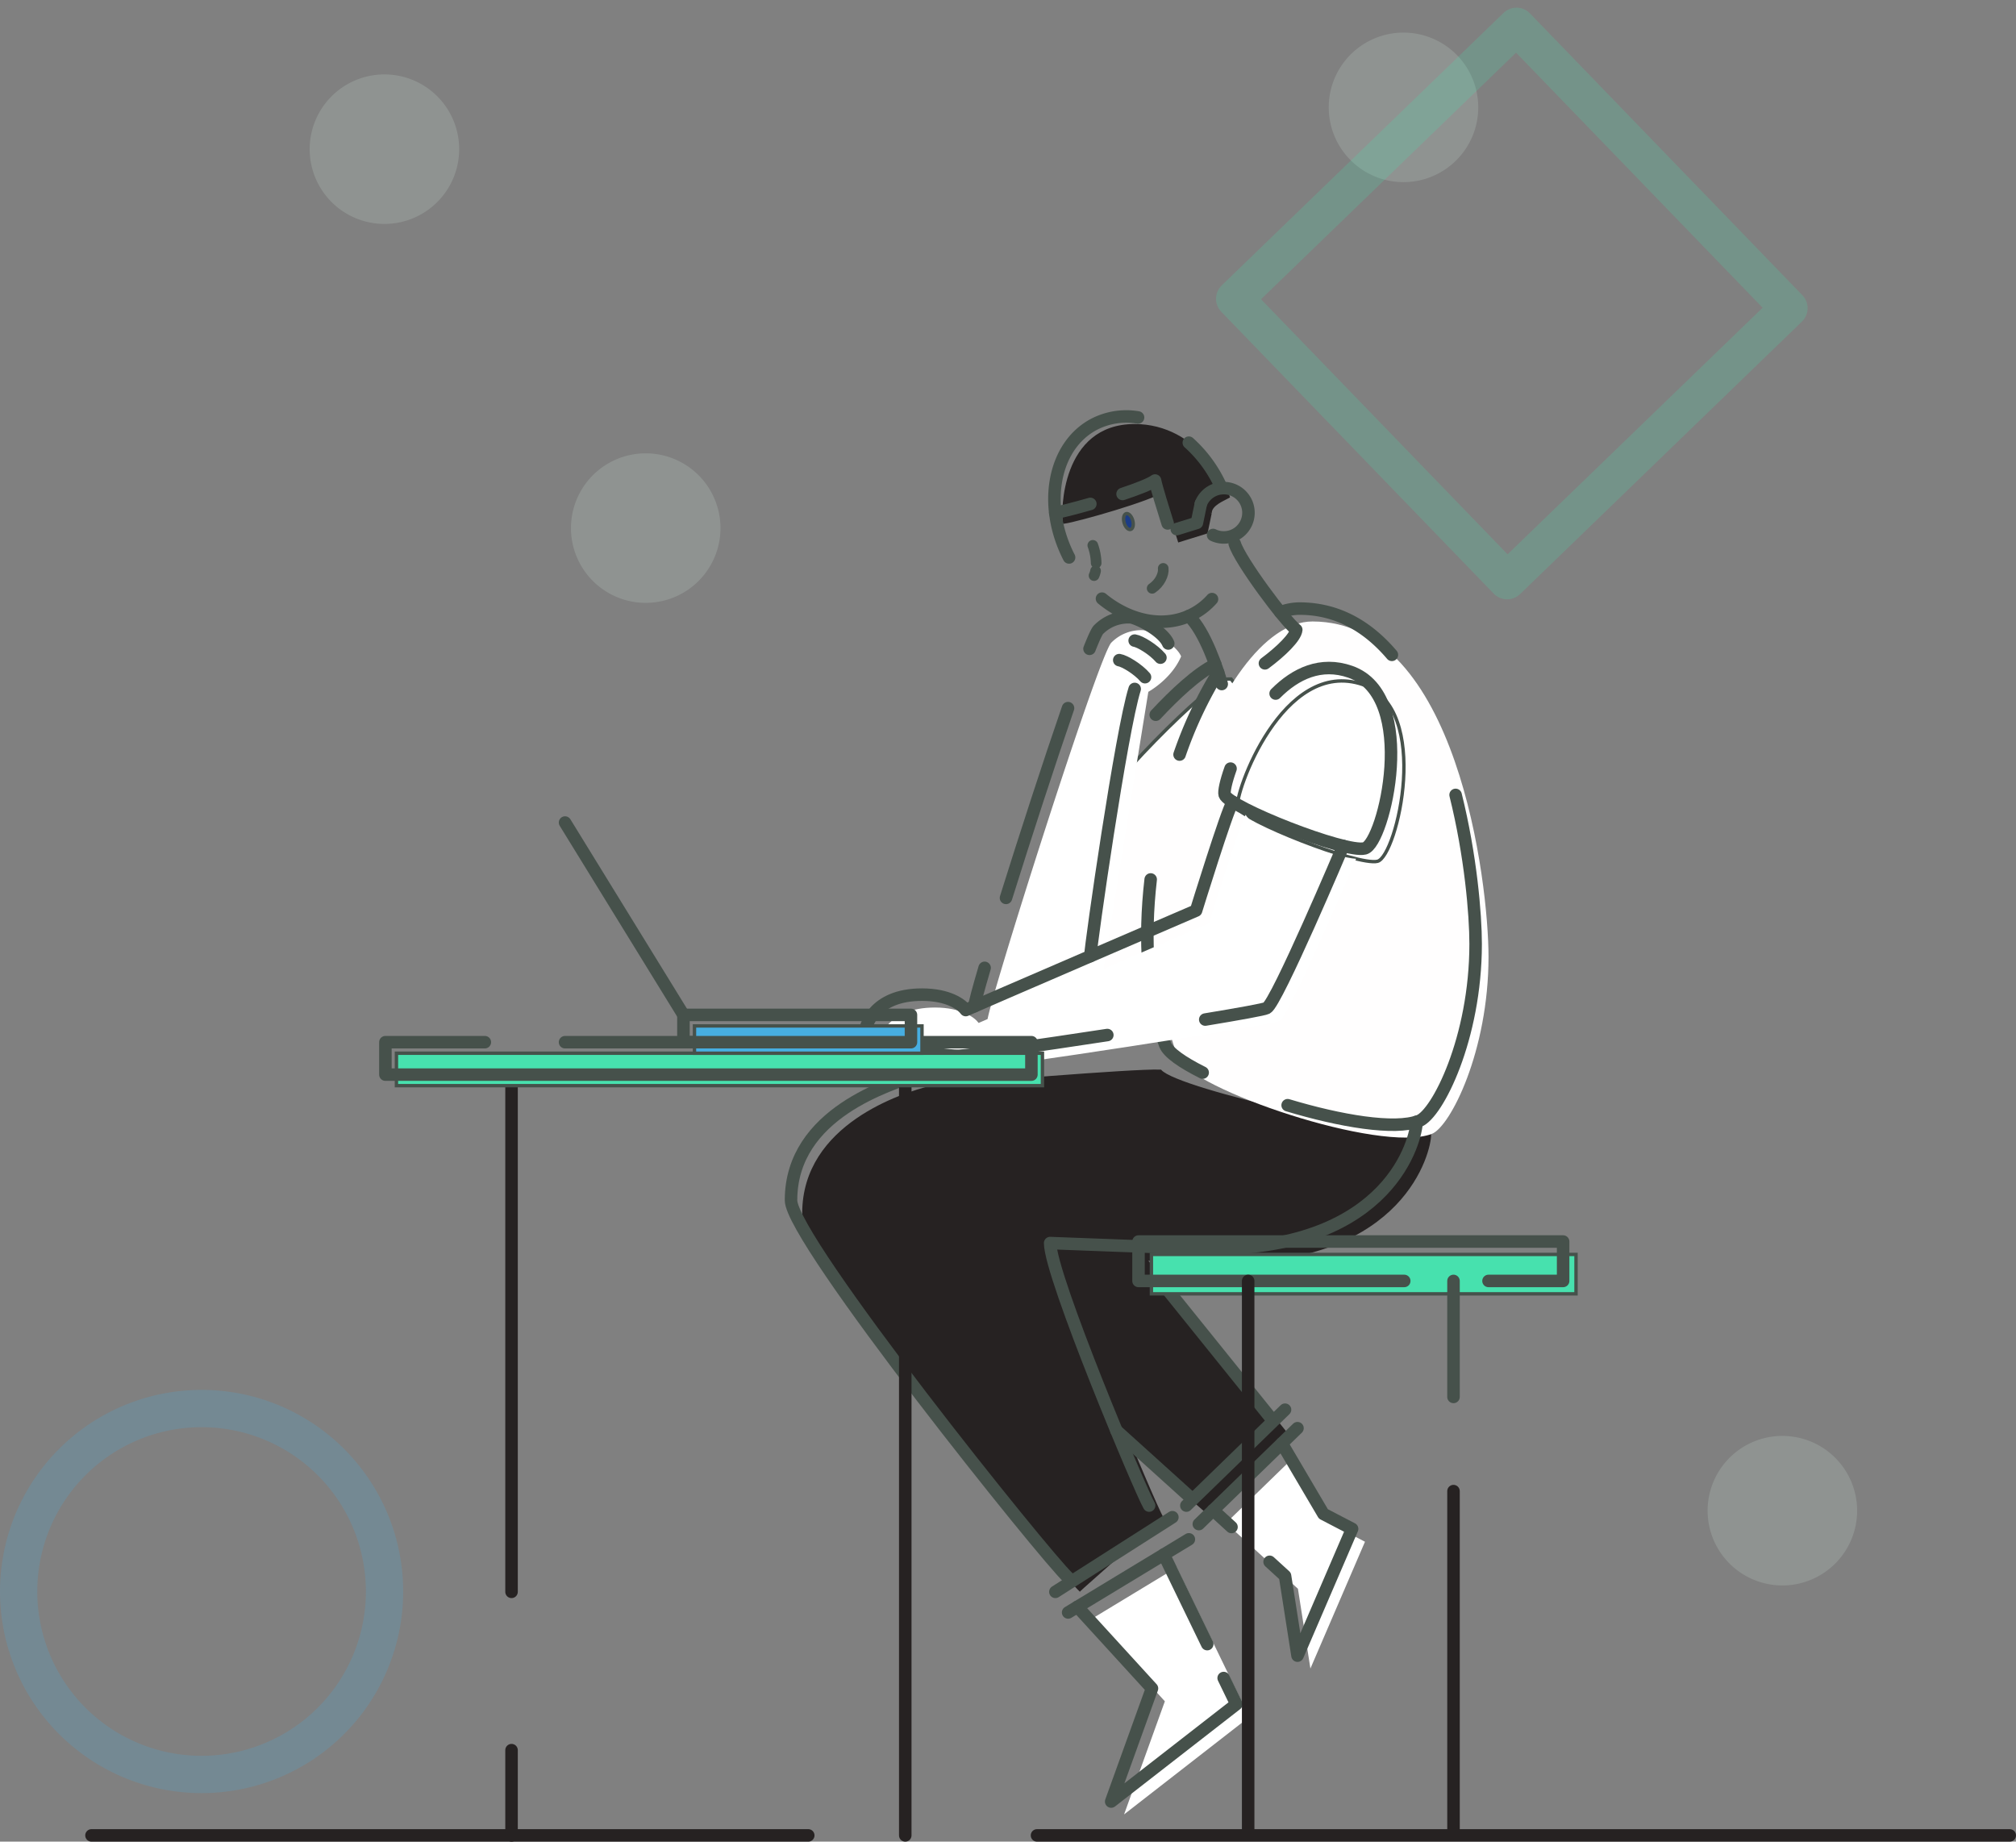 <svg xmlns="http://www.w3.org/2000/svg" width="594.747" height="543.258" viewBox="0 0 594.747 543.258">
    <rect x="0" y="0" width="594.747" height="543.258" fill="#808080" stroke="none"/>
    <g data-name="Group 418" style="opacity:.15">
        <path data-name="Path 538" d="M782.008 292.374a22.057 22.057 0 1 1-22.057-22.057 22.057 22.057 0 0 1 22.057 22.057" transform="translate(-345.902 -260.704)" style="fill:#e4fff2"/>
    </g>
    <g data-name="Group 534" style="opacity:.15">
        <path data-name="Path 538" d="M782.008 292.374a22.057 22.057 0 1 1-22.057-22.057 22.057 22.057 0 0 1 22.057 22.057" transform="translate(-569.454 -136.594)" style="fill:#e4fff2"/>
    </g>
    <g data-name="Group 532" style="opacity:.15">
        <path data-name="Path 538" d="M782.008 292.374a22.057 22.057 0 1 1-22.057-22.057 22.057 22.057 0 0 1 22.057 22.057" transform="translate(-646.541 -248.37)" style="fill:#e4fff2"/>
    </g>
    <g data-name="Group 533" style="opacity:.15">
        <path data-name="Path 538" d="M782.008 292.374a22.057 22.057 0 1 1-22.057-22.057 22.057 22.057 0 0 1 22.057 22.057" transform="translate(-234.126 153.253)" style="fill:#e4fff2"/>
    </g>
    <g data-name="Group 419" style="opacity:.2">
        <path data-name="Path 539" d="M898.622 592.505a53.971 53.971 0 1 1-53.971-53.971 53.972 53.972 0 0 1 53.971 53.971" transform="translate(-785.179 -123.038)" style="stroke-width:11px;stroke:#47aee1;fill:none"/>
    </g>
    <g data-name="Group 420" style="opacity:.2">
        <path data-name="Rectangle 115" style="stroke-linecap:round;stroke-linejoin:round;stroke:#47e1ae;stroke-width:11px;fill:none" d="M0 0h115.647v115.647H0z" transform="rotate(45.97 214.546 531.264)"/>
    </g>
    <g data-name="Group 421">
        <path data-name="Path 540" d="M574.744 994.331h286.969" transform="translate(-268.811 -452.918)" style="stroke-width:3.69px;stroke:#262222;stroke-linecap:round;stroke-linejoin:round;fill:none"/>
    </g>
    <g data-name="Group 422">
        <path data-name="Path 541" d="M207.233 994.331h211.453" transform="translate(-180.243 -452.918)" style="stroke-width:3.69px;stroke:#262222;stroke-linecap:round;stroke-linejoin:round;fill:none"/>
    </g>
    <g data-name="Group 423">
        <path data-name="Path 542" d="m628.329 472.169-1.18 5.668-7.893 2.452s-3.908-12.185-4.445-14.944c-3.831 2.835-25.673 8.966-29.447 9.51-.519-2.937-.522-28.389 20.7-28.389 18.7 0 27.078 18.72 27.57 20.914-1.1.642-5.3 2.2-5.3 4.788" transform="translate(-271.339 -320.885)" style="fill:#262222;stroke:#262222"/>
    </g>
    <g data-name="Group 424">
        <path data-name="Path 543" d="M632.514 544.905c-4.746 0-39.171 34.739-40.586 42.012-.618 3.175-11.091 57.37-11.091 57.37l57.437-16.042 3.367-73.082-8.183-10.258z" transform="translate(-270.28 -344.608)" style="stroke:#46514b;fill:#fffefe"/>
    </g>
    <g data-name="Group 425">
        <path data-name="Path 544" d="M555.448 641.2c-.1-4 32.876-108.092 36.591-111.626a12.37 12.37 0 0 1 9.388-3.647c1.639.078 9.516 3.8 11.181 7.724-2.84 6.722-9.675 10.456-9.675 10.456l-13.3 82.215z" transform="translate(-264.161 -340.03)" style="fill:#fff"/>
    </g>
    <g data-name="Group 426">
        <path data-name="Path 545" d="m593.927 759.5 47.653 58.989-23.115 23.232-69.95-61.156 16.549-22.765z" transform="translate(-262.49 -395.914)" style="fill:#262222;stroke:#262222"/>
    </g>
    <g data-name="Group 427">
        <path data-name="Path 546" d="M565.891 850.508c-6.441-5.833-81.752-99.671-81.752-111.287 0-25.887 29.373-35.066 37.392-37.081 11.037-1 60.027-5.1 67.733-4.784 5.557 6.02 70.071 19.906 79.421 18.71 0 4.681-7.436 37.425-60.2 37.425-5.531 0-47.126-1.659-47.9-1.659 0 9.734 26.66 73.122 29.2 77.437" transform="translate(-246.976 -381.344)" style="fill:#262222;stroke:#262222"/>
    </g>
    <g data-name="Group 428">
        <path data-name="Path 547" d="M667.536 522.543c42.705 0 51.951 77.045 51.951 98.911 0 27.884-11.311 50.16-16.73 52.245-15.263 5.869-71.289-13.354-74.845-22.454-17.317-44.32 11.192-128.7 39.624-128.7" transform="translate(-280.354 -339.219)" style="fill:#fffefe"/>
    </g>
    <g data-name="Group 429">
        <path data-name="Path 548" d="M633.751 453.056a38.727 38.727 0 0 1 8.635 11.24q.56 1.086 1.044 2.186" transform="translate(-283.032 -322.473)" style="stroke:#46514b;stroke-width:3.69px;stroke-linecap:round;stroke-linejoin:round;fill:none"/>
    </g>
    <g data-name="Group 430">
        <path data-name="Path 549" d="M585.834 484.462c-7.973-15.5-4.594-33.126 7.547-39.371a20.663 20.663 0 0 1 12.8-1.92" transform="translate(-270.443 -320.024)" style="stroke:#46514b;stroke-width:3.69px;stroke-linecap:round;stroke-linejoin:round;fill:none"/>
    </g>
    <g data-name="Group 431">
        <path data-name="Path 550" d="M632.455 513.809a19.8 19.8 0 0 1-5.751 4.468c-8.286 4.263-18.512 2.121-26.7-4.6" transform="translate(-274.898 -337.084)" style="stroke:#46514b;stroke-width:3.69px;stroke-linecap:round;stroke-linejoin:round;fill:none"/>
    </g>
    <g data-name="Group 432">
        <path data-name="Path 551" d="M638.438 475.3a7.276 7.276 0 1 1 3.6 9.24" transform="translate(-284.161 -326.727)" style="stroke:#46514b;stroke-width:3.69px;stroke-linecap:round;stroke-linejoin:round;fill:none"/>
    </g>
    <g data-name="Group 433">
        <path data-name="Path 552" d="M643.453 540.487c-1.075-3.833-4.921-15.645-9.722-20.06" transform="translate(-283.027 -338.709)" style="stroke:#46514b;stroke-width:3.69px;stroke-linecap:round;stroke-linejoin:round;fill:none"/>
    </g>
    <g data-name="Group 434">
        <path data-name="Path 553" d="M651.589 492.286c1.479 4.976 14.859 22.929 18.155 25.417-.2 2.165-4.456 6.344-9.245 9.9" transform="translate(-287.331 -331.927)" style="stroke:#46514b;stroke-width:3.69px;stroke-linecap:round;stroke-linejoin:round;fill:none"/>
    </g>
    <g data-name="Group 435">
        <path data-name="Path 554" d="m629.06 484.266 5.94-1.845 1.179-5.668" transform="translate(-281.901 -328.184)" style="stroke:#46514b;stroke-width:3.69px;stroke-linecap:round;stroke-linejoin:round;fill:none"/>
    </g>
    <g data-name="Group 436">
        <path data-name="Path 555" d="M608 471.735c4.419-1.475 8.191-2.941 9.584-3.971.39 2.006 2.564 9 3.721 12.663" transform="translate(-276.826 -326.018)" style="stroke:#46514b;stroke-width:3.69px;stroke-linecap:round;stroke-linejoin:round;fill:none"/>
    </g>
    <g data-name="Group 437">
        <path data-name="Path 556" d="M581.828 479.464c1.457-.21 5.6-1.25 10.357-2.612" transform="translate(-270.518 -328.207)" style="stroke:#46514b;stroke-width:3.69px;stroke-linecap:round;stroke-linejoin:round;fill:none"/>
    </g>
    <g data-name="Group 438">
        <path data-name="Path 557" d="M633.954 679.78c-5.991-2.99-10.159-5.9-11.048-8.173-5.343-13.672-6.323-31.157-4.291-48.8" transform="translate(-279.148 -363.382)" style="stroke:#46514b;stroke-width:3.69px;stroke-linecap:round;stroke-linejoin:round;fill:none"/>
    </g>
    <g data-name="Group 439">
        <path data-name="Path 558" d="M721.709 589.948c4.447 17.833 5.91 35.256 5.91 43.951 0 27.884-11.311 50.16-16.73 52.245-7.154 2.751-23.265-.011-38.73-4.66" transform="translate(-292.288 -355.463)" style="stroke:#46514b;stroke-width:3.69px;stroke-linecap:round;stroke-linejoin:round;fill:none"/>
    </g>
    <g data-name="Group 440">
        <path data-name="Path 559" d="M669.312 518.624a15.952 15.952 0 0 1 5.671-1.087c11.258 0 20.192 5.354 27.242 13.64" transform="translate(-291.602 -338.013)" style="stroke:#46514b;stroke-width:3.69px;stroke-linecap:round;stroke-linejoin:round;fill:none"/>
    </g>
    <g data-name="Group 441">
        <path data-name="Path 560" d="M630.151 566.579a123.5 123.5 0 0 1 11.386-24.215" transform="translate(-282.164 -343.996)" style="stroke:#46514b;stroke-width:3.69px;stroke-linecap:round;stroke-linejoin:round;fill:none"/>
    </g>
    <g data-name="Group 442">
        <path data-name="Path 561" d="M595.155 530.21c1.261-3.191 2.186-5.2 2.652-5.646a12.37 12.37 0 0 1 9.388-3.648c1.639.078 9.516 3.8 11.182 7.724" transform="translate(-273.73 -338.823)" style="stroke:#46514b;stroke-width:3.69px;stroke-linecap:round;stroke-linejoin:round;fill:none"/>
    </g>
    <g data-name="Group 443">
        <path data-name="Path 562" d="M562.685 612.2c5.6-17.884 12.7-39.751 18.3-55.976" transform="translate(-265.905 -347.336)" style="stroke:#46514b;stroke-width:3.69px;stroke-linecap:round;stroke-linejoin:round;fill:none"/>
    </g>
    <g data-name="Group 444">
        <path data-name="Path 563" d="M550.441 668.484c-.019-.746 1.113-4.952 2.989-11.324" transform="translate(-262.955 -371.661)" style="stroke:#46514b;stroke-width:3.69px;stroke-linecap:round;stroke-linejoin:round;fill:none"/>
    </g>
    <g data-name="Group 445">
        <path data-name="Path 564" d="M612.7 529.975c1.622.256 5.548 2.645 7.6 5.035" transform="translate(-277.959 -341.01)" style="stroke:#46514b;stroke-width:3.69px;stroke-linecap:round;stroke-linejoin:round;fill:none"/>
    </g>
    <g data-name="Group 446">
        <path data-name="Path 565" d="M606.708 537.565c1.62.257 5.548 2.646 7.6 5.035" transform="translate(-276.514 -342.839)" style="stroke:#46514b;stroke-width:3.69px;stroke-linecap:round;stroke-linejoin:round;fill:none"/>
    </g>
    <g data-name="Group 447">
        <path data-name="Path 566" d="M595.474 627.589c.134-3.642 9.14-66.474 13.078-78.823" transform="translate(-273.807 -345.539)" style="stroke:#46514b;stroke-width:3.69px;stroke-linecap:round;stroke-linejoin:round;fill:none"/>
    </g>
    <g data-name="Group 448">
        <path data-name="Path 567" d="M620.888 554.079c5.526-5.913 12.221-12.266 17.591-14.833" transform="translate(-279.932 -343.244)" style="stroke:#46514b;stroke-width:3.69px;stroke-linecap:round;stroke-linejoin:round;fill:none"/>
    </g>
    <g data-name="Group 449">
        <path data-name="Path 568" d="m391.3 600.688 34.927 56.743" transform="translate(-224.602 -358.052)" style="stroke:#46514b;stroke-width:3.69px;stroke-linecap:round;stroke-linejoin:round;fill:none"/>
    </g>
    <g data-name="Group 450">
        <path data-name="Path 569" d="M687.947 717c0 4.681-7.436 37.426-60.2 37.426-5.531 0-47.126-1.66-47.9-1.66 0 9.735 26.66 73.122 29.2 77.437" transform="translate(-270.04 -386.083)" style="stroke:#46514b;stroke-width:3.69px;stroke-linecap:round;stroke-linejoin:round;fill:none"/>
    </g>
    <g data-name="Group 451">
        <path data-name="Path 570" d="M516.523 698.655c-7.743 2.9-37.391 11.195-37.391 37.08 0 11.616 75.31 105.455 81.751 111.288" transform="translate(-245.769 -381.661)" style="stroke:#46514b;stroke-width:3.69px;stroke-linecap:round;stroke-linejoin:round;fill:none"/>
    </g>
    <g data-name="Group 452">
        <path data-name="Path 571" d="m581.883 892.683 34.517-22.015" transform="translate(-270.532 -423.116)" style="stroke:#46514b;stroke-width:3.69px;stroke-linecap:round;stroke-linejoin:round;fill:none"/>
    </g>
    <g data-name="Group 453">
        <path data-name="Path 572" d="m586.838 900.84 35.621-21.572" transform="translate(-271.726 -425.188)" style="stroke:#46514b;stroke-width:3.69px;stroke-linecap:round;stroke-linejoin:round;fill:none"/>
    </g>
    <g data-name="Group 454">
        <path data-name="Path 573" d="m605.6 837.005 22.14 20" transform="translate(-276.248 -415.003)" style="stroke:#46514b;stroke-width:3.69px;stroke-linecap:round;stroke-linejoin:round;fill:none"/>
    </g>
    <g data-name="Group 455">
        <path data-name="Path 574" d="m622.715 778.844 32.946 40.915" transform="translate(-280.372 -400.986)" style="stroke:#46514b;stroke-width:3.69px;stroke-linecap:round;stroke-linejoin:round;fill:none"/>
    </g>
    <g data-name="Group 456">
        <path data-name="Path 575" d="m661.905 828.879-29.11 28.289" transform="translate(-282.802 -413.045)" style="stroke:#46514b;stroke-width:3.69px;stroke-linecap:round;stroke-linejoin:round;fill:none"/>
    </g>
    <g data-name="Group 457">
        <path data-name="Path 576" d="m666.746 836.069-29.111 28.289" transform="translate(-283.968 -414.777)" style="stroke:#46514b;stroke-width:3.69px;stroke-linecap:round;stroke-linejoin:round;fill:none"/>
    </g>
    <g data-name="Group 458">
        <path data-name="Path 577" d="M370.5 961.2v25.147" transform="translate(-219.59 -444.933)" style="stroke-width:3.69px;stroke:#262222;stroke-linecap:round;stroke-linejoin:round;fill:none"/>
    </g>
    <g data-name="Group 459">
        <path data-name="Path 578" d="M370.5 698.657v152.571" transform="translate(-219.59 -381.662)" style="stroke-width:3.69px;stroke:#262222;stroke-linecap:round;stroke-linejoin:round;fill:none"/>
    </g>
    <g data-name="Group 460">
        <path data-name="Path 579" d="M523.535 698.655v224.417" transform="translate(-256.47 -381.661)" style="stroke-width:3.69px;stroke:#262222;stroke-linecap:round;stroke-linejoin:round;fill:none"/>
    </g>
    <g data-name="Group 461">
        <path data-name="Path 580" d="M689.729 546.751c20.334 7.078 9.979 50.629 4.256 52.1s-40.2-12.18-41.308-15.85 13.3-44.518 37.052-36.248" transform="translate(-287.579 -344.787)" style="fill:#fff;stroke:#46514b"/>
    </g>
    <g data-name="Group 462">
        <path data-name="Path 581" d="M662.7 548.166c5.887-5.9 13.327-9.452 22.02-6.425 20.335 7.078 9.979 50.629 4.256 52.1s-40.2-12.181-41.309-15.85c-.26-.867.344-3.807 1.732-7.686" transform="translate(-286.372 -343.58)" style="stroke:#46514b;stroke-width:3.69px;stroke-linecap:round;stroke-linejoin:round;fill:none"/>
    </g>
    <g data-name="Group 463">
        <path data-name="Path 582" d="M621.359 597.669c-1.657 2.429-10.817 32.059-10.817 32.059s-64.718 27.883-67.947 29.351c-1.174-1.614-5.044-4.549-12.914-4.549-14.385 0-16.877 9.538-16.877 11.593s21.866 6.6 27.736 6.458 87.906-12.621 90.841-14.088 22.563-47.832 22.563-47.832c-5.3-.282-29.809-7.865-32.585-12.991" transform="translate(-253.884 -357.324)" style="fill:#fff"/>
    </g>
    <g data-name="Group 464">
        <path data-name="Path 583" d="M579.353 661.436c-20.706 3.163-41.007 6.064-43.82 6.135-5.87.147-27.736-4.4-27.736-6.458s2.492-11.593 16.876-11.593c7.87 0 11.74 2.935 12.914 4.55 3.228-1.468 67.947-29.352 67.947-29.352s9.16-29.63 10.817-32.058" transform="translate(-252.677 -356.117)" style="stroke:#46514b;stroke-width:3.69px;stroke-linecap:round;stroke-linejoin:round;fill:none"/>
    </g>
    <g data-name="Group 465">
        <path data-name="Path 584" d="M680.827 609.777s-19.628 46.365-22.563 47.832c-.835.417-8.068 1.725-18.13 3.387" transform="translate(-284.57 -360.242)" style="stroke:#46514b;stroke-width:3.69px;stroke-linecap:round;stroke-linejoin:round;fill:none"/>
    </g>
    <g data-name="Group 466">
        <path data-name="Rectangle 116" style="fill:#47e1ae;stroke:#46514b" d="M0 0h125.258v11.623H0z" transform="translate(339.685 370.035)"/>
    </g>
    <g data-name="Group 467">
        <path data-name="Path 585" d="M692.593 775.152H614.2v-11.623h125.262v11.623h-22.01" transform="translate(-278.321 -397.296)" style="stroke:#46514b;stroke-width:3.69px;stroke-linecap:round;stroke-linejoin:round;fill:none"/>
    </g>
    <g data-name="Group 468">
        <path data-name="Rectangle 117" transform="translate(116.956 310.686)" style="fill:#47e1ae;stroke:#46514b" d="M0 0h190.578v9.567H0z"/>
    </g>
    <g data-name="Group 469">
        <path data-name="Path 586" d="M374.472 686.052h137.582v9.567H321.475v-9.567h29.332" transform="translate(-207.775 -378.624)" style="stroke:#46514b;stroke-width:3.69px;stroke-linecap:round;stroke-linejoin:round;fill:none"/>
    </g>
    <g data-name="Group 470">
        <path data-name="Rectangle 118" style="fill:#47aee1;stroke:#46514b" d="M0 0h67.12v8.048H0z" transform="translate(204.881 302.638)"/>
    </g>
    <g data-name="Group 471">
        <path data-name="Rectangle 119" transform="translate(201.625 299.381)" style="stroke:#46514b;stroke-width:3.69px;stroke-linecap:round;stroke-linejoin:round;fill:none" d="M0 0h67.12v8.048H0z"/>
    </g>
    <g data-name="Group 472">
        <path data-name="Path 587" d="m595.463 905.605 21.991 24.068-12.033 33.366 36.921-28.716-21.4-44.146" transform="translate(-273.804 -427.817)" style="fill:#fff"/>
    </g>
    <g data-name="Group 473">
        <path data-name="Path 588" d="m636.835 911.6-12.813-26.43" transform="translate(-280.687 -426.611)" style="stroke:#46514b;stroke-width:3.69px;stroke-linecap:round;stroke-linejoin:round;fill:none"/>
    </g>
    <g data-name="Group 474">
        <path data-name="Path 589" d="m590.455 905.5 21.991 24.068-12.033 33.366 36.921-28.717-3.74-7.714" transform="translate(-272.598 -431.509)" style="stroke:#46514b;stroke-width:3.69px;stroke-linecap:round;stroke-linejoin:round;fill:none"/>
    </g>
    <g data-name="Group 475">
        <path data-name="Path 590" d="m668.477 846.986 12.255 20.81 8.468 4.404-16.1 37.4-3.677-23.529-21.23-19.371" transform="translate(-286.512 -417.408)" style="fill:#fff"/>
    </g>
    <g data-name="Group 476">
        <path data-name="Path 591" d="m648.614 872.9-5.429-4.957" transform="translate(-285.305 -422.46)" style="stroke:#46514b;stroke-width:3.69px;stroke-linecap:round;stroke-linejoin:round;fill:none"/>
    </g>
    <g data-name="Group 477">
        <path data-name="Path 592" d="m668.761 841.979 12.256 20.81 8.465 4.405-16.1 37.4-3.682-23.526-4.555-4.159" transform="translate(-290.598 -416.202)" style="stroke:#46514b;stroke-width:3.69px;stroke-linecap:round;stroke-linejoin:round;fill:none"/>
    </g>
    <g data-name="Group 478">
        <path data-name="Path 593" d="M656.815 778.844V941.3" transform="translate(-288.59 -400.986)" style="stroke-width:3.69px;stroke:#262222;stroke-linecap:round;stroke-linejoin:round;fill:none"/>
    </g>
    <g data-name="Group 479">
        <path data-name="Path 594" d="M736.627 860.527v100.454" transform="translate(-307.824 -420.672)" style="stroke-width:3.69px;stroke:#262222;stroke-linecap:round;stroke-linejoin:round;fill:none"/>
    </g>
    <g data-name="Group 480">
        <path data-name="Path 595" d="M736.627 778.842v34.216" transform="translate(-307.824 -400.986)" style="stroke:#46514b;stroke-width:3.69px;stroke-linecap:round;stroke-linejoin:round;fill:none"/>
    </g>
    <g data-name="Group 481">
        <path data-name="Path 596" d="M608.548 483.322c.368 1.287 1.233 2.167 1.933 1.967s.969-1.4.6-2.691-1.233-2.167-1.933-1.967-.968 1.406-.6 2.691" transform="translate(-276.918 -329.112)" style="fill:#1b3c87;stroke:#46514b"/>
    </g>
    <g data-name="Group 482">
        <path data-name="Path 597" d="M597.361 502.874a6.187 6.187 0 0 1-.445 1.391" transform="translate(-274.154 -334.479)" style="stroke-width:3.14px;stroke:#46514b;stroke-linecap:round;stroke-linejoin:round;fill:none"/>
    </g>
    <g data-name="Group 483">
        <path data-name="Path 598" d="M596.434 492.963a16.744 16.744 0 0 1 .99 5.213" transform="translate(-274.038 -332.09)" style="stroke-width:3.14px;stroke:#46514b;stroke-linecap:round;stroke-linejoin:round;fill:none"/>
    </g>
    <g data-name="Group 484">
        <path data-name="Path 599" d="M622.76 501.911c.222 1.7-.968 4.343-3.268 5.885" transform="translate(-279.595 -334.247)" style="stroke-width:3.14px;stroke:#46514b;stroke-linecap:round;stroke-linejoin:round;fill:none"/>
    </g>
</svg>
